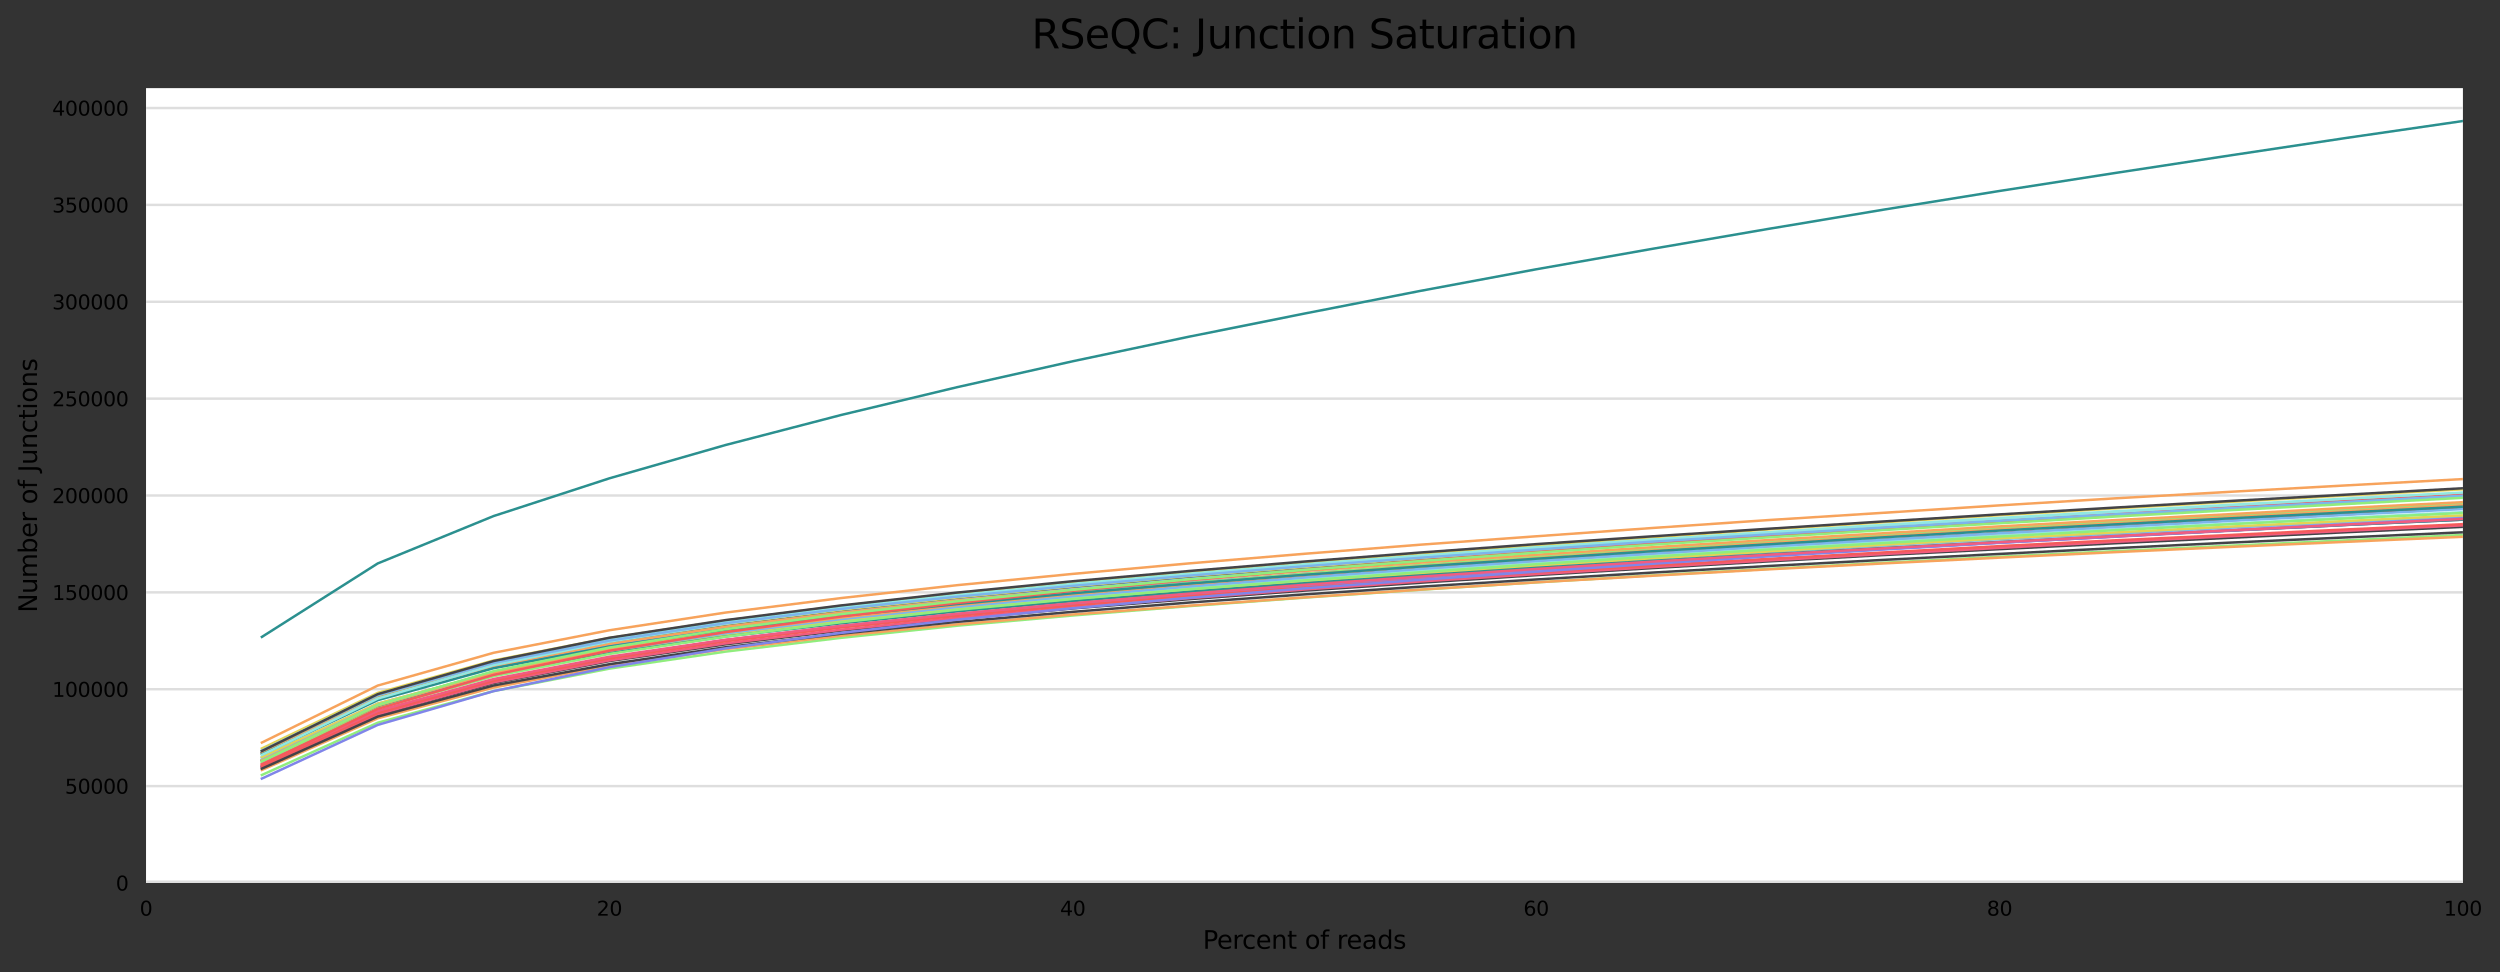 <?xml version="1.0" encoding="utf-8" standalone="no"?>
<!DOCTYPE svg PUBLIC "-//W3C//DTD SVG 1.1//EN"
  "http://www.w3.org/Graphics/SVG/1.1/DTD/svg11.dtd">
<svg height="388.845pt" version="1.1" viewBox="0 0 1000.098 388.845" width="1000.098pt" xmlns="http://www.w3.org/2000/svg" xmlns:xlink="http://www.w3.org/1999/xlink">
 <rect x="0" y="0" width="1000.098" height="388.845" fill="#333333" stroke="none"/>
 <defs>
  <style type="text/css">*{stroke-linecap:butt;stroke-linejoin:round;}</style>
 </defs>
 <g id="figure_1">
  <g id="axes_1">
   <g id="patch_1">
    <path d="M 58.418 353.224 
L 985.263 353.224 
L 985.263 35.256 
L 58.418 35.256 
z
" style="fill:#ffffff;"/>
   </g>
   <g id="matplotlib.axis_1">
    <g id="xtick_1">
     <g id="text_1">
      <!-- 0 -->
      <g transform="translate(55.873 366.303)scale(0.08 -0.08)">
       <defs>
        <path d="M 2034 4250 
Q 1547 4250 1301 3770 
Q 1056 3291 1056 2328 
Q 1056 1369 1301 889 
Q 1547 409 2034 409 
Q 2525 409 2770 889 
Q 3016 1369 3016 2328 
Q 3016 3291 2770 3770 
Q 2525 4250 2034 4250 
z
M 2034 4750 
Q 2819 4750 3233 4129 
Q 3647 3509 3647 2328 
Q 3647 1150 3233 529 
Q 2819 -91 2034 -91 
Q 1250 -91 836 529 
Q 422 1150 422 2328 
Q 422 3509 836 4129 
Q 1250 4750 2034 4750 
z
" id="DejaVuSans-30" transform="scale(0.016)"/>
       </defs>
       <use xlink:href="#DejaVuSans-30"/>
      </g>
     </g>
    </g>
    <g id="xtick_2">
     <g id="text_2">
      <!-- 20 -->
      <g transform="translate(238.697 366.303)scale(0.08 -0.08)">
       <defs>
        <path d="M 1228 531 
L 3431 531 
L 3431 0 
L 469 0 
L 469 531 
Q 828 903 1448 1529 
Q 2069 2156 2228 2338 
Q 2531 2678 2651 2914 
Q 2772 3150 2772 3378 
Q 2772 3750 2511 3984 
Q 2250 4219 1831 4219 
Q 1534 4219 1204 4116 
Q 875 4013 500 3803 
L 500 4441 
Q 881 4594 1212 4672 
Q 1544 4750 1819 4750 
Q 2544 4750 2975 4387 
Q 3406 4025 3406 3419 
Q 3406 3131 3298 2873 
Q 3191 2616 2906 2266 
Q 2828 2175 2409 1742 
Q 1991 1309 1228 531 
z
" id="DejaVuSans-32" transform="scale(0.016)"/>
       </defs>
       <use xlink:href="#DejaVuSans-32"/>
       <use x="63.623" xlink:href="#DejaVuSans-30"/>
      </g>
     </g>
    </g>
    <g id="xtick_3">
     <g id="text_3">
      <!-- 40 -->
      <g transform="translate(424.066 366.303)scale(0.08 -0.08)">
       <defs>
        <path d="M 2419 4116 
L 825 1625 
L 2419 1625 
L 2419 4116 
z
M 2253 4666 
L 3047 4666 
L 3047 1625 
L 3713 1625 
L 3713 1100 
L 3047 1100 
L 3047 0 
L 2419 0 
L 2419 1100 
L 313 1100 
L 313 1709 
L 2253 4666 
z
" id="DejaVuSans-34" transform="scale(0.016)"/>
       </defs>
       <use xlink:href="#DejaVuSans-34"/>
       <use x="63.623" xlink:href="#DejaVuSans-30"/>
      </g>
     </g>
    </g>
    <g id="xtick_4">
     <g id="text_4">
      <!-- 60 -->
      <g transform="translate(609.435 366.303)scale(0.08 -0.08)">
       <defs>
        <path d="M 2113 2584 
Q 1688 2584 1439 2293 
Q 1191 2003 1191 1497 
Q 1191 994 1439 701 
Q 1688 409 2113 409 
Q 2538 409 2786 701 
Q 3034 994 3034 1497 
Q 3034 2003 2786 2293 
Q 2538 2584 2113 2584 
z
M 3366 4563 
L 3366 3988 
Q 3128 4100 2886 4159 
Q 2644 4219 2406 4219 
Q 1781 4219 1451 3797 
Q 1122 3375 1075 2522 
Q 1259 2794 1537 2939 
Q 1816 3084 2150 3084 
Q 2853 3084 3261 2657 
Q 3669 2231 3669 1497 
Q 3669 778 3244 343 
Q 2819 -91 2113 -91 
Q 1303 -91 875 529 
Q 447 1150 447 2328 
Q 447 3434 972 4092 
Q 1497 4750 2381 4750 
Q 2619 4750 2861 4703 
Q 3103 4656 3366 4563 
z
" id="DejaVuSans-36" transform="scale(0.016)"/>
       </defs>
       <use xlink:href="#DejaVuSans-36"/>
       <use x="63.623" xlink:href="#DejaVuSans-30"/>
      </g>
     </g>
    </g>
    <g id="xtick_5">
     <g id="text_5">
      <!-- 80 -->
      <g transform="translate(794.804 366.303)scale(0.08 -0.08)">
       <defs>
        <path d="M 2034 2216 
Q 1584 2216 1326 1975 
Q 1069 1734 1069 1313 
Q 1069 891 1326 650 
Q 1584 409 2034 409 
Q 2484 409 2743 651 
Q 3003 894 3003 1313 
Q 3003 1734 2745 1975 
Q 2488 2216 2034 2216 
z
M 1403 2484 
Q 997 2584 770 2862 
Q 544 3141 544 3541 
Q 544 4100 942 4425 
Q 1341 4750 2034 4750 
Q 2731 4750 3128 4425 
Q 3525 4100 3525 3541 
Q 3525 3141 3298 2862 
Q 3072 2584 2669 2484 
Q 3125 2378 3379 2068 
Q 3634 1759 3634 1313 
Q 3634 634 3220 271 
Q 2806 -91 2034 -91 
Q 1263 -91 848 271 
Q 434 634 434 1313 
Q 434 1759 690 2068 
Q 947 2378 1403 2484 
z
M 1172 3481 
Q 1172 3119 1398 2916 
Q 1625 2713 2034 2713 
Q 2441 2713 2670 2916 
Q 2900 3119 2900 3481 
Q 2900 3844 2670 4047 
Q 2441 4250 2034 4250 
Q 1625 4250 1398 4047 
Q 1172 3844 1172 3481 
z
" id="DejaVuSans-38" transform="scale(0.016)"/>
       </defs>
       <use xlink:href="#DejaVuSans-38"/>
       <use x="63.623" xlink:href="#DejaVuSans-30"/>
      </g>
     </g>
    </g>
    <g id="xtick_6">
     <g id="text_6">
      <!-- 100 -->
      <g transform="translate(977.628 366.303)scale(0.08 -0.08)">
       <defs>
        <path d="M 794 531 
L 1825 531 
L 1825 4091 
L 703 3866 
L 703 4441 
L 1819 4666 
L 2450 4666 
L 2450 531 
L 3481 531 
L 3481 0 
L 794 0 
L 794 531 
z
" id="DejaVuSans-31" transform="scale(0.016)"/>
       </defs>
       <use xlink:href="#DejaVuSans-31"/>
       <use x="63.623" xlink:href="#DejaVuSans-30"/>
       <use x="127.246" xlink:href="#DejaVuSans-30"/>
      </g>
     </g>
    </g>
    <g id="text_7">
     <!-- Percent of reads -->
     <g transform="translate(481.173 379.565)scale(0.1 -0.1)">
      <defs>
       <path d="M 1259 4147 
L 1259 2394 
L 2053 2394 
Q 2494 2394 2734 2622 
Q 2975 2850 2975 3272 
Q 2975 3691 2734 3919 
Q 2494 4147 2053 4147 
L 1259 4147 
z
M 628 4666 
L 2053 4666 
Q 2838 4666 3239 4311 
Q 3641 3956 3641 3272 
Q 3641 2581 3239 2228 
Q 2838 1875 2053 1875 
L 1259 1875 
L 1259 0 
L 628 0 
L 628 4666 
z
" id="DejaVuSans-50" transform="scale(0.016)"/>
       <path d="M 3597 1894 
L 3597 1613 
L 953 1613 
Q 991 1019 1311 708 
Q 1631 397 2203 397 
Q 2534 397 2845 478 
Q 3156 559 3463 722 
L 3463 178 
Q 3153 47 2828 -22 
Q 2503 -91 2169 -91 
Q 1331 -91 842 396 
Q 353 884 353 1716 
Q 353 2575 817 3079 
Q 1281 3584 2069 3584 
Q 2775 3584 3186 3129 
Q 3597 2675 3597 1894 
z
M 3022 2063 
Q 3016 2534 2758 2815 
Q 2500 3097 2075 3097 
Q 1594 3097 1305 2825 
Q 1016 2553 972 2059 
L 3022 2063 
z
" id="DejaVuSans-65" transform="scale(0.016)"/>
       <path d="M 2631 2963 
Q 2534 3019 2420 3045 
Q 2306 3072 2169 3072 
Q 1681 3072 1420 2755 
Q 1159 2438 1159 1844 
L 1159 0 
L 581 0 
L 581 3500 
L 1159 3500 
L 1159 2956 
Q 1341 3275 1631 3429 
Q 1922 3584 2338 3584 
Q 2397 3584 2469 3576 
Q 2541 3569 2628 3553 
L 2631 2963 
z
" id="DejaVuSans-72" transform="scale(0.016)"/>
       <path d="M 3122 3366 
L 3122 2828 
Q 2878 2963 2633 3030 
Q 2388 3097 2138 3097 
Q 1578 3097 1268 2742 
Q 959 2388 959 1747 
Q 959 1106 1268 751 
Q 1578 397 2138 397 
Q 2388 397 2633 464 
Q 2878 531 3122 666 
L 3122 134 
Q 2881 22 2623 -34 
Q 2366 -91 2075 -91 
Q 1284 -91 818 406 
Q 353 903 353 1747 
Q 353 2603 823 3093 
Q 1294 3584 2113 3584 
Q 2378 3584 2631 3529 
Q 2884 3475 3122 3366 
z
" id="DejaVuSans-63" transform="scale(0.016)"/>
       <path d="M 3513 2113 
L 3513 0 
L 2938 0 
L 2938 2094 
Q 2938 2591 2744 2837 
Q 2550 3084 2163 3084 
Q 1697 3084 1428 2787 
Q 1159 2491 1159 1978 
L 1159 0 
L 581 0 
L 581 3500 
L 1159 3500 
L 1159 2956 
Q 1366 3272 1645 3428 
Q 1925 3584 2291 3584 
Q 2894 3584 3203 3211 
Q 3513 2838 3513 2113 
z
" id="DejaVuSans-6e" transform="scale(0.016)"/>
       <path d="M 1172 4494 
L 1172 3500 
L 2356 3500 
L 2356 3053 
L 1172 3053 
L 1172 1153 
Q 1172 725 1289 603 
Q 1406 481 1766 481 
L 2356 481 
L 2356 0 
L 1766 0 
Q 1100 0 847 248 
Q 594 497 594 1153 
L 594 3053 
L 172 3053 
L 172 3500 
L 594 3500 
L 594 4494 
L 1172 4494 
z
" id="DejaVuSans-74" transform="scale(0.016)"/>
       <path id="DejaVuSans-20" transform="scale(0.016)"/>
       <path d="M 1959 3097 
Q 1497 3097 1228 2736 
Q 959 2375 959 1747 
Q 959 1119 1226 758 
Q 1494 397 1959 397 
Q 2419 397 2687 759 
Q 2956 1122 2956 1747 
Q 2956 2369 2687 2733 
Q 2419 3097 1959 3097 
z
M 1959 3584 
Q 2709 3584 3137 3096 
Q 3566 2609 3566 1747 
Q 3566 888 3137 398 
Q 2709 -91 1959 -91 
Q 1206 -91 779 398 
Q 353 888 353 1747 
Q 353 2609 779 3096 
Q 1206 3584 1959 3584 
z
" id="DejaVuSans-6f" transform="scale(0.016)"/>
       <path d="M 2375 4863 
L 2375 4384 
L 1825 4384 
Q 1516 4384 1395 4259 
Q 1275 4134 1275 3809 
L 1275 3500 
L 2222 3500 
L 2222 3053 
L 1275 3053 
L 1275 0 
L 697 0 
L 697 3053 
L 147 3053 
L 147 3500 
L 697 3500 
L 697 3744 
Q 697 4328 969 4595 
Q 1241 4863 1831 4863 
L 2375 4863 
z
" id="DejaVuSans-66" transform="scale(0.016)"/>
       <path d="M 2194 1759 
Q 1497 1759 1228 1600 
Q 959 1441 959 1056 
Q 959 750 1161 570 
Q 1363 391 1709 391 
Q 2188 391 2477 730 
Q 2766 1069 2766 1631 
L 2766 1759 
L 2194 1759 
z
M 3341 1997 
L 3341 0 
L 2766 0 
L 2766 531 
Q 2569 213 2275 61 
Q 1981 -91 1556 -91 
Q 1019 -91 701 211 
Q 384 513 384 1019 
Q 384 1609 779 1909 
Q 1175 2209 1959 2209 
L 2766 2209 
L 2766 2266 
Q 2766 2663 2505 2880 
Q 2244 3097 1772 3097 
Q 1472 3097 1187 3025 
Q 903 2953 641 2809 
L 641 3341 
Q 956 3463 1253 3523 
Q 1550 3584 1831 3584 
Q 2591 3584 2966 3190 
Q 3341 2797 3341 1997 
z
" id="DejaVuSans-61" transform="scale(0.016)"/>
       <path d="M 2906 2969 
L 2906 4863 
L 3481 4863 
L 3481 0 
L 2906 0 
L 2906 525 
Q 2725 213 2448 61 
Q 2172 -91 1784 -91 
Q 1150 -91 751 415 
Q 353 922 353 1747 
Q 353 2572 751 3078 
Q 1150 3584 1784 3584 
Q 2172 3584 2448 3432 
Q 2725 3281 2906 2969 
z
M 947 1747 
Q 947 1113 1208 752 
Q 1469 391 1925 391 
Q 2381 391 2643 752 
Q 2906 1113 2906 1747 
Q 2906 2381 2643 2742 
Q 2381 3103 1925 3103 
Q 1469 3103 1208 2742 
Q 947 2381 947 1747 
z
" id="DejaVuSans-64" transform="scale(0.016)"/>
       <path d="M 2834 3397 
L 2834 2853 
Q 2591 2978 2328 3040 
Q 2066 3103 1784 3103 
Q 1356 3103 1142 2972 
Q 928 2841 928 2578 
Q 928 2378 1081 2264 
Q 1234 2150 1697 2047 
L 1894 2003 
Q 2506 1872 2764 1633 
Q 3022 1394 3022 966 
Q 3022 478 2636 193 
Q 2250 -91 1575 -91 
Q 1294 -91 989 -36 
Q 684 19 347 128 
L 347 722 
Q 666 556 975 473 
Q 1284 391 1588 391 
Q 1994 391 2212 530 
Q 2431 669 2431 922 
Q 2431 1156 2273 1281 
Q 2116 1406 1581 1522 
L 1381 1569 
Q 847 1681 609 1914 
Q 372 2147 372 2553 
Q 372 3047 722 3315 
Q 1072 3584 1716 3584 
Q 2034 3584 2315 3537 
Q 2597 3491 2834 3397 
z
" id="DejaVuSans-73" transform="scale(0.016)"/>
      </defs>
      <use xlink:href="#DejaVuSans-50"/>
      <use x="56.678" xlink:href="#DejaVuSans-65"/>
      <use x="118.201" xlink:href="#DejaVuSans-72"/>
      <use x="157.064" xlink:href="#DejaVuSans-63"/>
      <use x="212.045" xlink:href="#DejaVuSans-65"/>
      <use x="273.568" xlink:href="#DejaVuSans-6e"/>
      <use x="336.947" xlink:href="#DejaVuSans-74"/>
      <use x="376.156" xlink:href="#DejaVuSans-20"/>
      <use x="407.943" xlink:href="#DejaVuSans-6f"/>
      <use x="469.125" xlink:href="#DejaVuSans-66"/>
      <use x="504.33" xlink:href="#DejaVuSans-20"/>
      <use x="536.117" xlink:href="#DejaVuSans-72"/>
      <use x="574.98" xlink:href="#DejaVuSans-65"/>
      <use x="636.504" xlink:href="#DejaVuSans-61"/>
      <use x="697.783" xlink:href="#DejaVuSans-64"/>
      <use x="761.26" xlink:href="#DejaVuSans-73"/>
     </g>
    </g>
   </g>
   <g id="matplotlib.axis_2">
    <g id="ytick_1">
     <g id="line2d_1">
      <path clip-path="url(#p107c7e8558)" d="M 58.418 353.224 
L 985.263 353.224 
" style="fill:none;stroke:#dedede;stroke-linecap:square;"/>
     </g>
     <g id="text_8">
      <!-- 0 -->
      <g transform="translate(46.328 356.263)scale(0.08 -0.08)">
       <use xlink:href="#DejaVuSans-30"/>
      </g>
     </g>
    </g>
    <g id="ytick_2">
     <g id="line2d_2">
      <path clip-path="url(#p107c7e8558)" d="M 58.418 314.473 
L 985.263 314.473 
" style="fill:none;stroke:#dedede;stroke-linecap:square;"/>
     </g>
     <g id="text_9">
      <!-- 50000 -->
      <g transform="translate(25.968 317.513)scale(0.08 -0.08)">
       <defs>
        <path d="M 691 4666 
L 3169 4666 
L 3169 4134 
L 1269 4134 
L 1269 2991 
Q 1406 3038 1543 3061 
Q 1681 3084 1819 3084 
Q 2600 3084 3056 2656 
Q 3513 2228 3513 1497 
Q 3513 744 3044 326 
Q 2575 -91 1722 -91 
Q 1428 -91 1123 -41 
Q 819 9 494 109 
L 494 744 
Q 775 591 1075 516 
Q 1375 441 1709 441 
Q 2250 441 2565 725 
Q 2881 1009 2881 1497 
Q 2881 1984 2565 2268 
Q 2250 2553 1709 2553 
Q 1456 2553 1204 2497 
Q 953 2441 691 2322 
L 691 4666 
z
" id="DejaVuSans-35" transform="scale(0.016)"/>
       </defs>
       <use xlink:href="#DejaVuSans-35"/>
       <use x="63.623" xlink:href="#DejaVuSans-30"/>
       <use x="127.246" xlink:href="#DejaVuSans-30"/>
       <use x="190.869" xlink:href="#DejaVuSans-30"/>
       <use x="254.492" xlink:href="#DejaVuSans-30"/>
      </g>
     </g>
    </g>
    <g id="ytick_3">
     <g id="line2d_3">
      <path clip-path="url(#p107c7e8558)" d="M 58.418 275.723 
L 985.263 275.723 
" style="fill:none;stroke:#dedede;stroke-linecap:square;"/>
     </g>
     <g id="text_10">
      <!-- 100000 -->
      <g transform="translate(20.878 278.762)scale(0.08 -0.08)">
       <use xlink:href="#DejaVuSans-31"/>
       <use x="63.623" xlink:href="#DejaVuSans-30"/>
       <use x="127.246" xlink:href="#DejaVuSans-30"/>
       <use x="190.869" xlink:href="#DejaVuSans-30"/>
       <use x="254.492" xlink:href="#DejaVuSans-30"/>
       <use x="318.115" xlink:href="#DejaVuSans-30"/>
      </g>
     </g>
    </g>
    <g id="ytick_4">
     <g id="line2d_4">
      <path clip-path="url(#p107c7e8558)" d="M 58.418 236.972 
L 985.263 236.972 
" style="fill:none;stroke:#dedede;stroke-linecap:square;"/>
     </g>
     <g id="text_11">
      <!-- 150000 -->
      <g transform="translate(20.878 240.012)scale(0.08 -0.08)">
       <use xlink:href="#DejaVuSans-31"/>
       <use x="63.623" xlink:href="#DejaVuSans-35"/>
       <use x="127.246" xlink:href="#DejaVuSans-30"/>
       <use x="190.869" xlink:href="#DejaVuSans-30"/>
       <use x="254.492" xlink:href="#DejaVuSans-30"/>
       <use x="318.115" xlink:href="#DejaVuSans-30"/>
      </g>
     </g>
    </g>
    <g id="ytick_5">
     <g id="line2d_5">
      <path clip-path="url(#p107c7e8558)" d="M 58.418 198.222 
L 985.263 198.222 
" style="fill:none;stroke:#dedede;stroke-linecap:square;"/>
     </g>
     <g id="text_12">
      <!-- 200000 -->
      <g transform="translate(20.878 201.261)scale(0.08 -0.08)">
       <use xlink:href="#DejaVuSans-32"/>
       <use x="63.623" xlink:href="#DejaVuSans-30"/>
       <use x="127.246" xlink:href="#DejaVuSans-30"/>
       <use x="190.869" xlink:href="#DejaVuSans-30"/>
       <use x="254.492" xlink:href="#DejaVuSans-30"/>
       <use x="318.115" xlink:href="#DejaVuSans-30"/>
      </g>
     </g>
    </g>
    <g id="ytick_6">
     <g id="line2d_6">
      <path clip-path="url(#p107c7e8558)" d="M 58.418 159.471 
L 985.263 159.471 
" style="fill:none;stroke:#dedede;stroke-linecap:square;"/>
     </g>
     <g id="text_13">
      <!-- 250000 -->
      <g transform="translate(20.878 162.511)scale(0.08 -0.08)">
       <use xlink:href="#DejaVuSans-32"/>
       <use x="63.623" xlink:href="#DejaVuSans-35"/>
       <use x="127.246" xlink:href="#DejaVuSans-30"/>
       <use x="190.869" xlink:href="#DejaVuSans-30"/>
       <use x="254.492" xlink:href="#DejaVuSans-30"/>
       <use x="318.115" xlink:href="#DejaVuSans-30"/>
      </g>
     </g>
    </g>
    <g id="ytick_7">
     <g id="line2d_7">
      <path clip-path="url(#p107c7e8558)" d="M 58.418 120.721 
L 985.263 120.721 
" style="fill:none;stroke:#dedede;stroke-linecap:square;"/>
     </g>
     <g id="text_14">
      <!-- 300000 -->
      <g transform="translate(20.878 123.76)scale(0.08 -0.08)">
       <defs>
        <path d="M 2597 2516 
Q 3050 2419 3304 2112 
Q 3559 1806 3559 1356 
Q 3559 666 3084 287 
Q 2609 -91 1734 -91 
Q 1441 -91 1130 -33 
Q 819 25 488 141 
L 488 750 
Q 750 597 1062 519 
Q 1375 441 1716 441 
Q 2309 441 2620 675 
Q 2931 909 2931 1356 
Q 2931 1769 2642 2001 
Q 2353 2234 1838 2234 
L 1294 2234 
L 1294 2753 
L 1863 2753 
Q 2328 2753 2575 2939 
Q 2822 3125 2822 3475 
Q 2822 3834 2567 4026 
Q 2313 4219 1838 4219 
Q 1578 4219 1281 4162 
Q 984 4106 628 3988 
L 628 4550 
Q 988 4650 1302 4700 
Q 1616 4750 1894 4750 
Q 2613 4750 3031 4423 
Q 3450 4097 3450 3541 
Q 3450 3153 3228 2886 
Q 3006 2619 2597 2516 
z
" id="DejaVuSans-33" transform="scale(0.016)"/>
       </defs>
       <use xlink:href="#DejaVuSans-33"/>
       <use x="63.623" xlink:href="#DejaVuSans-30"/>
       <use x="127.246" xlink:href="#DejaVuSans-30"/>
       <use x="190.869" xlink:href="#DejaVuSans-30"/>
       <use x="254.492" xlink:href="#DejaVuSans-30"/>
       <use x="318.115" xlink:href="#DejaVuSans-30"/>
      </g>
     </g>
    </g>
    <g id="ytick_8">
     <g id="line2d_8">
      <path clip-path="url(#p107c7e8558)" d="M 58.418 81.97 
L 985.263 81.97 
" style="fill:none;stroke:#dedede;stroke-linecap:square;"/>
     </g>
     <g id="text_15">
      <!-- 350000 -->
      <g transform="translate(20.878 85.009)scale(0.08 -0.08)">
       <use xlink:href="#DejaVuSans-33"/>
       <use x="63.623" xlink:href="#DejaVuSans-35"/>
       <use x="127.246" xlink:href="#DejaVuSans-30"/>
       <use x="190.869" xlink:href="#DejaVuSans-30"/>
       <use x="254.492" xlink:href="#DejaVuSans-30"/>
       <use x="318.115" xlink:href="#DejaVuSans-30"/>
      </g>
     </g>
    </g>
    <g id="ytick_9">
     <g id="line2d_9">
      <path clip-path="url(#p107c7e8558)" d="M 58.418 43.22 
L 985.263 43.22 
" style="fill:none;stroke:#dedede;stroke-linecap:square;"/>
     </g>
     <g id="text_16">
      <!-- 400000 -->
      <g transform="translate(20.878 46.259)scale(0.08 -0.08)">
       <use xlink:href="#DejaVuSans-34"/>
       <use x="63.623" xlink:href="#DejaVuSans-30"/>
       <use x="127.246" xlink:href="#DejaVuSans-30"/>
       <use x="190.869" xlink:href="#DejaVuSans-30"/>
       <use x="254.492" xlink:href="#DejaVuSans-30"/>
       <use x="318.115" xlink:href="#DejaVuSans-30"/>
      </g>
     </g>
    </g>
    <g id="text_17">
     <!-- Number of Junctions -->
     <g transform="translate(14.798 245.067)rotate(-90)scale(0.1 -0.1)">
      <defs>
       <path d="M 628 4666 
L 1478 4666 
L 3547 763 
L 3547 4666 
L 4159 4666 
L 4159 0 
L 3309 0 
L 1241 3903 
L 1241 0 
L 628 0 
L 628 4666 
z
" id="DejaVuSans-4e" transform="scale(0.016)"/>
       <path d="M 544 1381 
L 544 3500 
L 1119 3500 
L 1119 1403 
Q 1119 906 1312 657 
Q 1506 409 1894 409 
Q 2359 409 2629 706 
Q 2900 1003 2900 1516 
L 2900 3500 
L 3475 3500 
L 3475 0 
L 2900 0 
L 2900 538 
Q 2691 219 2414 64 
Q 2138 -91 1772 -91 
Q 1169 -91 856 284 
Q 544 659 544 1381 
z
M 1991 3584 
L 1991 3584 
z
" id="DejaVuSans-75" transform="scale(0.016)"/>
       <path d="M 3328 2828 
Q 3544 3216 3844 3400 
Q 4144 3584 4550 3584 
Q 5097 3584 5394 3201 
Q 5691 2819 5691 2113 
L 5691 0 
L 5113 0 
L 5113 2094 
Q 5113 2597 4934 2840 
Q 4756 3084 4391 3084 
Q 3944 3084 3684 2787 
Q 3425 2491 3425 1978 
L 3425 0 
L 2847 0 
L 2847 2094 
Q 2847 2600 2669 2842 
Q 2491 3084 2119 3084 
Q 1678 3084 1418 2786 
Q 1159 2488 1159 1978 
L 1159 0 
L 581 0 
L 581 3500 
L 1159 3500 
L 1159 2956 
Q 1356 3278 1631 3431 
Q 1906 3584 2284 3584 
Q 2666 3584 2933 3390 
Q 3200 3197 3328 2828 
z
" id="DejaVuSans-6d" transform="scale(0.016)"/>
       <path d="M 3116 1747 
Q 3116 2381 2855 2742 
Q 2594 3103 2138 3103 
Q 1681 3103 1420 2742 
Q 1159 2381 1159 1747 
Q 1159 1113 1420 752 
Q 1681 391 2138 391 
Q 2594 391 2855 752 
Q 3116 1113 3116 1747 
z
M 1159 2969 
Q 1341 3281 1617 3432 
Q 1894 3584 2278 3584 
Q 2916 3584 3314 3078 
Q 3713 2572 3713 1747 
Q 3713 922 3314 415 
Q 2916 -91 2278 -91 
Q 1894 -91 1617 61 
Q 1341 213 1159 525 
L 1159 0 
L 581 0 
L 581 4863 
L 1159 4863 
L 1159 2969 
z
" id="DejaVuSans-62" transform="scale(0.016)"/>
       <path d="M 628 4666 
L 1259 4666 
L 1259 325 
Q 1259 -519 939 -900 
Q 619 -1281 -91 -1281 
L -331 -1281 
L -331 -750 
L -134 -750 
Q 284 -750 456 -515 
Q 628 -281 628 325 
L 628 4666 
z
" id="DejaVuSans-4a" transform="scale(0.016)"/>
       <path d="M 603 3500 
L 1178 3500 
L 1178 0 
L 603 0 
L 603 3500 
z
M 603 4863 
L 1178 4863 
L 1178 4134 
L 603 4134 
L 603 4863 
z
" id="DejaVuSans-69" transform="scale(0.016)"/>
      </defs>
      <use xlink:href="#DejaVuSans-4e"/>
      <use x="74.805" xlink:href="#DejaVuSans-75"/>
      <use x="138.184" xlink:href="#DejaVuSans-6d"/>
      <use x="235.596" xlink:href="#DejaVuSans-62"/>
      <use x="299.072" xlink:href="#DejaVuSans-65"/>
      <use x="360.596" xlink:href="#DejaVuSans-72"/>
      <use x="401.709" xlink:href="#DejaVuSans-20"/>
      <use x="433.496" xlink:href="#DejaVuSans-6f"/>
      <use x="494.678" xlink:href="#DejaVuSans-66"/>
      <use x="529.883" xlink:href="#DejaVuSans-20"/>
      <use x="561.67" xlink:href="#DejaVuSans-4a"/>
      <use x="591.162" xlink:href="#DejaVuSans-75"/>
      <use x="654.541" xlink:href="#DejaVuSans-6e"/>
      <use x="717.92" xlink:href="#DejaVuSans-63"/>
      <use x="772.9" xlink:href="#DejaVuSans-74"/>
      <use x="812.109" xlink:href="#DejaVuSans-69"/>
      <use x="839.893" xlink:href="#DejaVuSans-6f"/>
      <use x="901.074" xlink:href="#DejaVuSans-6e"/>
      <use x="964.453" xlink:href="#DejaVuSans-73"/>
     </g>
    </g>
   </g>
   <g id="line2d_10">
    <path clip-path="url(#p107c7e8558)" d="M 104.76 303.073 
L 151.103 281.49 
L 197.445 269.119 
L 243.787 260.426 
L 290.129 253.838 
L 336.472 248.463 
L 382.814 243.813 
L 429.156 239.648 
L 475.498 235.963 
L 521.841 232.485 
L 568.183 229.283 
L 614.525 226.267 
L 660.867 223.436 
L 707.21 220.708 
L 753.552 218.153 
L 799.894 215.689 
L 846.236 213.461 
L 892.579 211.091 
L 938.921 208.877 
L 985.263 206.765 
" style="fill:none;stroke:#7cb5ec;stroke-linecap:square;"/>
   </g>
   <g id="line2d_11">
    <path clip-path="url(#p107c7e8558)" d="M 104.76 306.651 
L 151.103 285.81 
L 197.445 273.229 
L 243.787 264.45 
L 290.129 257.77 
L 336.472 252.271 
L 382.814 247.646 
L 429.156 243.404 
L 475.498 239.71 
L 521.841 236.265 
L 568.183 233.118 
L 614.525 230.087 
L 660.867 227.271 
L 707.21 224.595 
L 753.552 222.036 
L 799.894 219.682 
L 846.236 217.322 
L 892.579 215.112 
L 938.921 212.892 
L 985.263 210.768 
" style="fill:none;stroke:#434348;stroke-linecap:square;"/>
   </g>
   <g id="line2d_12">
    <path clip-path="url(#p107c7e8558)" d="M 104.76 310.018 
L 151.103 289.113 
L 197.445 276.462 
L 243.787 267.479 
L 290.129 260.69 
L 336.472 255.159 
L 382.814 250.316 
L 429.156 246.218 
L 475.498 242.496 
L 521.841 239.08 
L 568.183 235.921 
L 614.525 232.974 
L 660.867 230.192 
L 707.21 227.585 
L 753.552 225.12 
L 799.894 222.693 
L 846.236 220.465 
L 892.579 218.279 
L 938.921 216.142 
L 985.263 213.985 
" style="fill:none;stroke:#90ed7d;stroke-linecap:square;"/>
   </g>
   <g id="line2d_13">
    <path clip-path="url(#p107c7e8558)" d="M 104.76 308.023 
L 151.103 287.353 
L 197.445 275.043 
L 243.787 266.314 
L 290.129 259.683 
L 336.472 254.333 
L 382.814 249.779 
L 429.156 245.811 
L 475.498 242.32 
L 521.841 238.984 
L 568.183 235.866 
L 614.525 232.959 
L 660.867 230.334 
L 707.21 227.77 
L 753.552 225.39 
L 799.894 223.082 
L 846.236 220.876 
L 892.579 218.773 
L 938.921 216.735 
L 985.263 214.726 
" style="fill:none;stroke:#f7a35c;stroke-linecap:square;"/>
   </g>
   <g id="line2d_14">
    <path clip-path="url(#p107c7e8558)" d="M 104.76 301.113 
L 151.103 279.608 
L 197.445 266.976 
L 243.787 258.142 
L 290.129 251.331 
L 336.472 245.832 
L 382.814 241.086 
L 429.156 236.858 
L 475.498 233.031 
L 521.841 229.462 
L 568.183 226.145 
L 614.525 222.985 
L 660.867 219.951 
L 707.21 217.091 
L 753.552 214.431 
L 799.894 211.781 
L 846.236 209.3 
L 892.579 206.906 
L 938.921 204.578 
L 985.263 202.234 
" style="fill:none;stroke:#8085e9;stroke-linecap:square;"/>
   </g>
   <g id="line2d_15">
    <path clip-path="url(#p107c7e8558)" d="M 104.76 306.587 
L 151.103 284.887 
L 197.445 271.959 
L 243.787 263.026 
L 290.129 256.124 
L 336.472 250.462 
L 382.814 245.793 
L 429.156 241.687 
L 475.498 237.888 
L 521.841 234.321 
L 568.183 231.03 
L 614.525 227.857 
L 660.867 224.984 
L 707.21 222.178 
L 753.552 219.563 
L 799.894 217.042 
L 846.236 214.699 
L 892.579 212.304 
L 938.921 210.002 
L 985.263 207.85 
" style="fill:none;stroke:#f15c80;stroke-linecap:square;"/>
   </g>
   <g id="line2d_16">
    <path clip-path="url(#p107c7e8558)" d="M 104.76 299.407 
L 151.103 277.175 
L 197.445 264.198 
L 243.787 255.193 
L 290.129 248.238 
L 336.472 242.364 
L 382.814 237.278 
L 429.156 232.834 
L 475.498 228.829 
L 521.841 225.025 
L 568.183 221.432 
L 614.525 218.134 
L 660.867 214.935 
L 707.21 211.813 
L 753.552 208.926 
L 799.894 206.116 
L 846.236 203.376 
L 892.579 200.757 
L 938.921 198.198 
L 985.263 195.738 
" style="fill:none;stroke:#e4d354;stroke-linecap:square;"/>
   </g>
   <g id="line2d_17">
    <path clip-path="url(#p107c7e8558)" d="M 104.76 254.791 
L 151.103 225.398 
L 197.445 206.444 
L 243.787 191.344 
L 290.129 178.054 
L 336.472 166.011 
L 382.814 154.905 
L 429.156 144.512 
L 475.498 134.717 
L 521.841 125.436 
L 568.183 116.371 
L 614.525 107.728 
L 660.867 99.566 
L 707.21 91.598 
L 753.552 83.859 
L 799.894 76.393 
L 846.236 69.189 
L 892.579 62.103 
L 938.921 55.135 
L 985.263 48.408 
" style="fill:none;stroke:#2b908f;stroke-linecap:square;"/>
   </g>
   <g id="line2d_18">
    <path clip-path="url(#p107c7e8558)" d="M 104.76 304.354 
L 151.103 282.492 
L 197.445 269.366 
L 243.787 260.274 
L 290.129 253.359 
L 336.472 247.73 
L 382.814 242.848 
L 429.156 238.432 
L 475.498 234.526 
L 521.841 230.874 
L 568.183 227.505 
L 614.525 224.397 
L 660.867 221.434 
L 707.21 218.645 
L 753.552 215.889 
L 799.894 213.228 
L 846.236 210.575 
L 892.579 208.128 
L 938.921 205.743 
L 985.263 203.319 
" style="fill:none;stroke:#f45b5b;stroke-linecap:square;"/>
   </g>
   <g id="line2d_19">
    <path clip-path="url(#p107c7e8558)" d="M 104.76 303.717 
L 151.103 282.027 
L 197.445 269.32 
L 243.787 260.567 
L 290.129 253.867 
L 336.472 248.186 
L 382.814 243.349 
L 429.156 239.122 
L 475.498 235.228 
L 521.841 231.646 
L 568.183 228.38 
L 614.525 225.335 
L 660.867 222.33 
L 707.21 219.499 
L 753.552 216.752 
L 799.894 214.208 
L 846.236 211.722 
L 892.579 209.417 
L 938.921 207.088 
L 985.263 204.863 
" style="fill:none;stroke:#91e8e1;stroke-linecap:square;"/>
   </g>
   <g id="line2d_20">
    <path clip-path="url(#p107c7e8558)" d="M 104.76 301.075 
L 151.103 278.954 
L 197.445 265.997 
L 243.787 257.074 
L 290.129 250.11 
L 336.472 244.438 
L 382.814 239.462 
L 429.156 235.053 
L 475.498 230.985 
L 521.841 227.288 
L 568.183 223.829 
L 614.525 220.568 
L 660.867 217.438 
L 707.21 214.49 
L 753.552 211.632 
L 799.894 208.952 
L 846.236 206.246 
L 892.579 203.668 
L 938.921 201.186 
L 985.263 198.766 
" style="fill:none;stroke:#7cb5ec;stroke-linecap:square;"/>
   </g>
   <g id="line2d_21">
    <path clip-path="url(#p107c7e8558)" d="M 104.76 301.133 
L 151.103 278.735 
L 197.445 265.846 
L 243.787 256.684 
L 290.129 249.785 
L 336.472 244.028 
L 382.814 239.065 
L 429.156 234.655 
L 475.498 230.597 
L 521.841 226.887 
L 568.183 223.444 
L 614.525 220.159 
L 660.867 217.039 
L 707.21 214.045 
L 753.552 211.171 
L 799.894 208.488 
L 846.236 205.88 
L 892.579 203.321 
L 938.921 200.89 
L 985.263 198.587 
" style="fill:none;stroke:#434348;stroke-linecap:square;"/>
   </g>
   <g id="line2d_22">
    <path clip-path="url(#p107c7e8558)" d="M 104.76 304.032 
L 151.103 281.874 
L 197.445 268.809 
L 243.787 259.659 
L 290.129 252.551 
L 336.472 246.766 
L 382.814 241.672 
L 429.156 237.264 
L 475.498 233.26 
L 521.841 229.527 
L 568.183 226 
L 614.525 222.688 
L 660.867 219.684 
L 707.21 216.798 
L 753.552 214.014 
L 799.894 211.309 
L 846.236 208.676 
L 892.579 206.145 
L 938.921 203.64 
L 985.263 201.278 
" style="fill:none;stroke:#90ed7d;stroke-linecap:square;"/>
   </g>
   <g id="line2d_23">
    <path clip-path="url(#p107c7e8558)" d="M 104.76 301.31 
L 151.103 279.21 
L 197.445 266.484 
L 243.787 257.568 
L 290.129 250.765 
L 336.472 245.104 
L 382.814 240.244 
L 429.156 235.931 
L 475.498 232.084 
L 521.841 228.442 
L 568.183 225.091 
L 614.525 221.931 
L 660.867 218.919 
L 707.21 216.035 
L 753.552 213.289 
L 799.894 210.568 
L 846.236 208.04 
L 892.579 205.651 
L 938.921 203.181 
L 985.263 200.882 
" style="fill:none;stroke:#f7a35c;stroke-linecap:square;"/>
   </g>
   <g id="line2d_24">
    <path clip-path="url(#p107c7e8558)" d="M 104.76 306.746 
L 151.103 285.2 
L 197.445 272.189 
L 243.787 263.086 
L 290.129 256.124 
L 336.472 250.562 
L 382.814 245.745 
L 429.156 241.587 
L 475.498 237.671 
L 521.841 234.147 
L 568.183 230.913 
L 614.525 227.816 
L 660.867 224.928 
L 707.21 222.239 
L 753.552 219.654 
L 799.894 217.051 
L 846.236 214.581 
L 892.579 212.181 
L 938.921 209.94 
L 985.263 207.738 
" style="fill:none;stroke:#8085e9;stroke-linecap:square;"/>
   </g>
   <g id="line2d_25">
    <path clip-path="url(#p107c7e8558)" d="M 104.76 307.123 
L 151.103 285.805 
L 197.445 272.954 
L 243.787 264.183 
L 290.129 257.384 
L 336.472 251.914 
L 382.814 247.157 
L 429.156 243.006 
L 475.498 239.313 
L 521.841 235.83 
L 568.183 232.614 
L 614.525 229.683 
L 660.867 226.865 
L 707.21 224.2 
L 753.552 221.64 
L 799.894 219.179 
L 846.236 216.736 
L 892.579 214.498 
L 938.921 212.322 
L 985.263 210.168 
" style="fill:none;stroke:#f15c80;stroke-linecap:square;"/>
   </g>
   <g id="line2d_26">
    <path clip-path="url(#p107c7e8558)" d="M 104.76 302.875 
L 151.103 281.487 
L 197.445 269.024 
L 243.787 260.385 
L 290.129 253.741 
L 336.472 248.303 
L 382.814 243.72 
L 429.156 239.629 
L 475.498 235.852 
L 521.841 232.454 
L 568.183 229.332 
L 614.525 226.283 
L 660.867 223.39 
L 707.21 220.605 
L 753.552 217.891 
L 799.894 215.406 
L 846.236 212.98 
L 892.579 210.635 
L 938.921 208.39 
L 985.263 206.164 
" style="fill:none;stroke:#e4d354;stroke-linecap:square;"/>
   </g>
   <g id="line2d_27">
    <path clip-path="url(#p107c7e8558)" d="M 104.76 304.408 
L 151.103 282.843 
L 197.445 270.033 
L 243.787 261.268 
L 290.129 254.632 
L 336.472 249.35 
L 382.814 244.604 
L 429.156 240.471 
L 475.498 236.743 
L 521.841 233.307 
L 568.183 230.179 
L 614.525 227.159 
L 660.867 224.343 
L 707.21 221.676 
L 753.552 219.19 
L 799.894 216.788 
L 846.236 214.455 
L 892.579 212.19 
L 938.921 209.963 
L 985.263 207.894 
" style="fill:none;stroke:#2b908f;stroke-linecap:square;"/>
   </g>
   <g id="line2d_28">
    <path clip-path="url(#p107c7e8558)" d="M 104.76 306.446 
L 151.103 285.244 
L 197.445 272.334 
L 243.787 263.43 
L 290.129 256.554 
L 336.472 251.015 
L 382.814 246.393 
L 429.156 242.235 
L 475.498 238.445 
L 521.841 235.068 
L 568.183 231.911 
L 614.525 228.99 
L 660.867 226.219 
L 707.21 223.57 
L 753.552 220.994 
L 799.894 218.459 
L 846.236 216.127 
L 892.579 213.982 
L 938.921 211.781 
L 985.263 209.671 
" style="fill:none;stroke:#f45b5b;stroke-linecap:square;"/>
   </g>
   <g id="line2d_29">
    <path clip-path="url(#p107c7e8558)" d="M 104.76 300.265 
L 151.103 277.764 
L 197.445 264.718 
L 243.787 255.645 
L 290.129 248.706 
L 336.472 243.006 
L 382.814 238.058 
L 429.156 233.589 
L 475.498 229.541 
L 521.841 225.738 
L 568.183 222.29 
L 614.525 218.955 
L 660.867 215.873 
L 707.21 212.973 
L 753.552 210.09 
L 799.894 207.39 
L 846.236 204.789 
L 892.579 202.254 
L 938.921 199.841 
L 985.263 197.452 
" style="fill:none;stroke:#91e8e1;stroke-linecap:square;"/>
   </g>
   <g id="line2d_30">
    <path clip-path="url(#p107c7e8558)" d="M 104.76 303.961 
L 151.103 282.043 
L 197.445 269.224 
L 243.787 260.261 
L 290.129 253.365 
L 336.472 247.681 
L 382.814 242.829 
L 429.156 238.518 
L 475.498 234.664 
L 521.841 231.026 
L 568.183 227.583 
L 614.525 224.427 
L 660.867 221.475 
L 707.21 218.584 
L 753.552 215.924 
L 799.894 213.294 
L 846.236 210.767 
L 892.579 208.326 
L 938.921 205.926 
L 985.263 203.641 
" style="fill:none;stroke:#7cb5ec;stroke-linecap:square;"/>
   </g>
   <g id="line2d_31">
    <path clip-path="url(#p107c7e8558)" d="M 104.76 307.473 
L 151.103 286.673 
L 197.445 274.222 
L 243.787 265.703 
L 290.129 258.939 
L 336.472 253.512 
L 382.814 248.783 
L 429.156 244.756 
L 475.498 241.059 
L 521.841 237.776 
L 568.183 234.694 
L 614.525 231.814 
L 660.867 229.061 
L 707.21 226.43 
L 753.552 223.971 
L 799.894 221.591 
L 846.236 219.271 
L 892.579 217.047 
L 938.921 214.964 
L 985.263 212.935 
" style="fill:none;stroke:#434348;stroke-linecap:square;"/>
   </g>
   <g id="line2d_32">
    <path clip-path="url(#p107c7e8558)" d="M 104.76 305.119 
L 151.103 283.369 
L 197.445 270.536 
L 243.787 261.587 
L 290.129 254.698 
L 336.472 248.913 
L 382.814 243.943 
L 429.156 239.627 
L 475.498 235.735 
L 521.841 232.173 
L 568.183 228.887 
L 614.525 225.698 
L 660.867 222.677 
L 707.21 219.869 
L 753.552 217.233 
L 799.894 214.657 
L 846.236 212.093 
L 892.579 209.674 
L 938.921 207.397 
L 985.263 205.196 
" style="fill:none;stroke:#90ed7d;stroke-linecap:square;"/>
   </g>
   <g id="line2d_33">
    <path clip-path="url(#p107c7e8558)" d="M 104.76 304.215 
L 151.103 282.224 
L 197.445 269.106 
L 243.787 259.908 
L 290.129 252.812 
L 336.472 247.04 
L 382.814 242.076 
L 429.156 237.686 
L 475.498 233.643 
L 521.841 229.961 
L 568.183 226.535 
L 614.525 223.291 
L 660.867 220.256 
L 707.21 217.317 
L 753.552 214.536 
L 799.894 211.867 
L 846.236 209.338 
L 892.579 206.849 
L 938.921 204.472 
L 985.263 202.119 
" style="fill:none;stroke:#f7a35c;stroke-linecap:square;"/>
   </g>
   <g id="line2d_34">
    <path clip-path="url(#p107c7e8558)" d="M 104.76 311.455 
L 151.103 289.995 
L 197.445 276.487 
L 243.787 266.883 
L 290.129 259.39 
L 336.472 253.176 
L 382.814 247.896 
L 429.156 243.318 
L 475.498 239.155 
L 521.841 235.361 
L 568.183 231.96 
L 614.525 228.697 
L 660.867 225.525 
L 707.21 222.602 
L 753.552 219.803 
L 799.894 217.154 
L 846.236 214.614 
L 892.579 212.151 
L 938.921 209.723 
L 985.263 207.368 
" style="fill:none;stroke:#8085e9;stroke-linecap:square;"/>
   </g>
   <g id="line2d_35">
    <path clip-path="url(#p107c7e8558)" d="M 104.76 305.593 
L 151.103 284.337 
L 197.445 271.638 
L 243.787 262.715 
L 290.129 255.914 
L 336.472 250.375 
L 382.814 245.533 
L 429.156 241.303 
L 475.498 237.495 
L 521.841 233.937 
L 568.183 230.658 
L 614.525 227.607 
L 660.867 224.672 
L 707.21 221.913 
L 753.552 219.353 
L 799.894 216.894 
L 846.236 214.444 
L 892.579 212.115 
L 938.921 209.82 
L 985.263 207.593 
" style="fill:none;stroke:#f15c80;stroke-linecap:square;"/>
   </g>
   <g id="line2d_36">
    <path clip-path="url(#p107c7e8558)" d="M 104.76 300.305 
L 151.103 278.241 
L 197.445 265.363 
L 243.787 256.473 
L 290.129 249.621 
L 336.472 243.917 
L 382.814 239.009 
L 429.156 234.54 
L 475.498 230.462 
L 521.841 226.797 
L 568.183 223.304 
L 614.525 220.08 
L 660.867 216.951 
L 707.21 214.013 
L 753.552 211.168 
L 799.894 208.485 
L 846.236 205.884 
L 892.579 203.34 
L 938.921 200.878 
L 985.263 198.466 
" style="fill:none;stroke:#e4d354;stroke-linecap:square;"/>
   </g>
   <g id="line2d_37">
    <path clip-path="url(#p107c7e8558)" d="M 104.76 301.809 
L 151.103 280.091 
L 197.445 267.312 
L 243.787 258.642 
L 290.129 251.887 
L 336.472 246.385 
L 382.814 241.648 
L 429.156 237.333 
L 475.498 233.465 
L 521.841 229.944 
L 568.183 226.621 
L 614.525 223.506 
L 660.867 220.511 
L 707.21 217.746 
L 753.552 214.936 
L 799.894 212.246 
L 846.236 209.762 
L 892.579 207.322 
L 938.921 204.981 
L 985.263 202.69 
" style="fill:none;stroke:#2b908f;stroke-linecap:square;"/>
   </g>
   <g id="line2d_38">
    <path clip-path="url(#p107c7e8558)" d="M 104.76 305.896 
L 151.103 283.557 
L 197.445 269.986 
L 243.787 260.331 
L 290.129 252.881 
L 336.472 246.607 
L 382.814 241.226 
L 429.156 236.348 
L 475.498 232.057 
L 521.841 228.046 
L 568.183 224.271 
L 614.525 220.786 
L 660.867 217.479 
L 707.21 214.422 
L 753.552 211.422 
L 799.894 208.538 
L 846.236 205.749 
L 892.579 203.076 
L 938.921 200.452 
L 985.263 197.893 
" style="fill:none;stroke:#f45b5b;stroke-linecap:square;"/>
   </g>
   <g id="line2d_39">
    <path clip-path="url(#p107c7e8558)" d="M 104.76 302.005 
L 151.103 279.461 
L 197.445 266.077 
L 243.787 256.648 
L 290.129 249.488 
L 336.472 243.584 
L 382.814 238.48 
L 429.156 234.111 
L 475.498 229.957 
L 521.841 226.093 
L 568.183 222.519 
L 614.525 219.2 
L 660.867 215.98 
L 707.21 212.961 
L 753.552 210.017 
L 799.894 207.235 
L 846.236 204.537 
L 892.579 201.905 
L 938.921 199.438 
L 985.263 197.01 
" style="fill:none;stroke:#91e8e1;stroke-linecap:square;"/>
   </g>
   <g id="line2d_40">
    <path clip-path="url(#p107c7e8558)" d="M 104.76 300.285 
L 151.103 278.107 
L 197.445 265.189 
L 243.787 256.27 
L 290.129 249.314 
L 336.472 243.6 
L 382.814 238.705 
L 429.156 234.357 
L 475.498 230.293 
L 521.841 226.515 
L 568.183 223.124 
L 614.525 219.834 
L 660.867 216.679 
L 707.21 213.801 
L 753.552 211.019 
L 799.894 208.32 
L 846.236 205.725 
L 892.579 203.241 
L 938.921 200.768 
L 985.263 198.308 
" style="fill:none;stroke:#7cb5ec;stroke-linecap:square;"/>
   </g>
   <g id="line2d_41">
    <path clip-path="url(#p107c7e8558)" d="M 104.76 300.443 
L 151.103 277.69 
L 197.445 264.441 
L 243.787 255.125 
L 290.129 248.075 
L 336.472 242.198 
L 382.814 237.052 
L 429.156 232.508 
L 475.498 228.44 
L 521.841 224.636 
L 568.183 221.027 
L 614.525 217.669 
L 660.867 214.55 
L 707.21 211.534 
L 753.552 208.59 
L 799.894 205.774 
L 846.236 203.038 
L 892.579 200.388 
L 938.921 197.861 
L 985.263 195.308 
" style="fill:none;stroke:#434348;stroke-linecap:square;"/>
   </g>
   <g id="line2d_42">
    <path clip-path="url(#p107c7e8558)" d="M 104.76 304.536 
L 151.103 282.032 
L 197.445 268.479 
L 243.787 259.031 
L 290.129 251.711 
L 336.472 245.661 
L 382.814 240.53 
L 429.156 235.958 
L 475.498 231.784 
L 521.841 227.984 
L 568.183 224.429 
L 614.525 221.071 
L 660.867 217.912 
L 707.21 214.979 
L 753.552 212.056 
L 799.894 209.331 
L 846.236 206.648 
L 892.579 204.086 
L 938.921 201.616 
L 985.263 199.153 
" style="fill:none;stroke:#90ed7d;stroke-linecap:square;"/>
   </g>
   <g id="line2d_43">
    <path clip-path="url(#p107c7e8558)" d="M 104.76 297.05 
L 151.103 274.254 
L 197.445 261.143 
L 243.787 252.122 
L 290.129 245.069 
L 336.472 239.249 
L 382.814 234.1 
L 429.156 229.578 
L 475.498 225.395 
L 521.841 221.534 
L 568.183 217.898 
L 614.525 214.537 
L 660.867 211.229 
L 707.21 208.059 
L 753.552 205.127 
L 799.894 202.17 
L 846.236 199.352 
L 892.579 196.717 
L 938.921 194.159 
L 985.263 191.65 
" style="fill:none;stroke:#f7a35c;stroke-linecap:square;"/>
   </g>
   <g id="line2d_44">
    <path clip-path="url(#p107c7e8558)" d="M 58.418 353.224 
L 985.263 353.224 
" style="fill:none;stroke:#dedede;stroke-linecap:square;stroke-width:2;"/>
   </g>
   <g id="text_18">
    <!-- RSeQC: Junction Saturation -->
    <g transform="translate(412.692 19.358)scale(0.16 -0.16)">
     <defs>
      <path d="M 2841 2188 
Q 3044 2119 3236 1894 
Q 3428 1669 3622 1275 
L 4263 0 
L 3584 0 
L 2988 1197 
Q 2756 1666 2539 1819 
Q 2322 1972 1947 1972 
L 1259 1972 
L 1259 0 
L 628 0 
L 628 4666 
L 2053 4666 
Q 2853 4666 3247 4331 
Q 3641 3997 3641 3322 
Q 3641 2881 3436 2590 
Q 3231 2300 2841 2188 
z
M 1259 4147 
L 1259 2491 
L 2053 2491 
Q 2509 2491 2742 2702 
Q 2975 2913 2975 3322 
Q 2975 3731 2742 3939 
Q 2509 4147 2053 4147 
L 1259 4147 
z
" id="DejaVuSans-52" transform="scale(0.016)"/>
      <path d="M 3425 4513 
L 3425 3897 
Q 3066 4069 2747 4153 
Q 2428 4238 2131 4238 
Q 1616 4238 1336 4038 
Q 1056 3838 1056 3469 
Q 1056 3159 1242 3001 
Q 1428 2844 1947 2747 
L 2328 2669 
Q 3034 2534 3370 2195 
Q 3706 1856 3706 1288 
Q 3706 609 3251 259 
Q 2797 -91 1919 -91 
Q 1588 -91 1214 -16 
Q 841 59 441 206 
L 441 856 
Q 825 641 1194 531 
Q 1563 422 1919 422 
Q 2459 422 2753 634 
Q 3047 847 3047 1241 
Q 3047 1584 2836 1778 
Q 2625 1972 2144 2069 
L 1759 2144 
Q 1053 2284 737 2584 
Q 422 2884 422 3419 
Q 422 4038 858 4394 
Q 1294 4750 2059 4750 
Q 2388 4750 2728 4690 
Q 3069 4631 3425 4513 
z
" id="DejaVuSans-53" transform="scale(0.016)"/>
      <path d="M 2522 4238 
Q 1834 4238 1429 3725 
Q 1025 3213 1025 2328 
Q 1025 1447 1429 934 
Q 1834 422 2522 422 
Q 3209 422 3611 934 
Q 4013 1447 4013 2328 
Q 4013 3213 3611 3725 
Q 3209 4238 2522 4238 
z
M 3406 84 
L 4238 -825 
L 3475 -825 
L 2784 -78 
Q 2681 -84 2626 -87 
Q 2572 -91 2522 -91 
Q 1538 -91 948 567 
Q 359 1225 359 2328 
Q 359 3434 948 4092 
Q 1538 4750 2522 4750 
Q 3503 4750 4090 4092 
Q 4678 3434 4678 2328 
Q 4678 1516 4351 937 
Q 4025 359 3406 84 
z
" id="DejaVuSans-51" transform="scale(0.016)"/>
      <path d="M 4122 4306 
L 4122 3641 
Q 3803 3938 3442 4084 
Q 3081 4231 2675 4231 
Q 1875 4231 1450 3742 
Q 1025 3253 1025 2328 
Q 1025 1406 1450 917 
Q 1875 428 2675 428 
Q 3081 428 3442 575 
Q 3803 722 4122 1019 
L 4122 359 
Q 3791 134 3420 21 
Q 3050 -91 2638 -91 
Q 1578 -91 968 557 
Q 359 1206 359 2328 
Q 359 3453 968 4101 
Q 1578 4750 2638 4750 
Q 3056 4750 3426 4639 
Q 3797 4528 4122 4306 
z
" id="DejaVuSans-43" transform="scale(0.016)"/>
      <path d="M 750 794 
L 1409 794 
L 1409 0 
L 750 0 
L 750 794 
z
M 750 3309 
L 1409 3309 
L 1409 2516 
L 750 2516 
L 750 3309 
z
" id="DejaVuSans-3a" transform="scale(0.016)"/>
     </defs>
     <use xlink:href="#DejaVuSans-52"/>
     <use x="69.482" xlink:href="#DejaVuSans-53"/>
     <use x="132.959" xlink:href="#DejaVuSans-65"/>
     <use x="194.482" xlink:href="#DejaVuSans-51"/>
     <use x="273.193" xlink:href="#DejaVuSans-43"/>
     <use x="343.018" xlink:href="#DejaVuSans-3a"/>
     <use x="376.709" xlink:href="#DejaVuSans-20"/>
     <use x="408.496" xlink:href="#DejaVuSans-4a"/>
     <use x="437.988" xlink:href="#DejaVuSans-75"/>
     <use x="501.367" xlink:href="#DejaVuSans-6e"/>
     <use x="564.746" xlink:href="#DejaVuSans-63"/>
     <use x="619.727" xlink:href="#DejaVuSans-74"/>
     <use x="658.936" xlink:href="#DejaVuSans-69"/>
     <use x="686.719" xlink:href="#DejaVuSans-6f"/>
     <use x="747.9" xlink:href="#DejaVuSans-6e"/>
     <use x="811.279" xlink:href="#DejaVuSans-20"/>
     <use x="843.066" xlink:href="#DejaVuSans-53"/>
     <use x="906.543" xlink:href="#DejaVuSans-61"/>
     <use x="967.822" xlink:href="#DejaVuSans-74"/>
     <use x="1007.031" xlink:href="#DejaVuSans-75"/>
     <use x="1070.41" xlink:href="#DejaVuSans-72"/>
     <use x="1111.523" xlink:href="#DejaVuSans-61"/>
     <use x="1172.803" xlink:href="#DejaVuSans-74"/>
     <use x="1212.012" xlink:href="#DejaVuSans-69"/>
     <use x="1239.795" xlink:href="#DejaVuSans-6f"/>
     <use x="1300.977" xlink:href="#DejaVuSans-6e"/>
    </g>
   </g>
  </g>
 </g>
 <defs>
  <clipPath id="p107c7e8558">
   <rect height="317.968" width="926.845" x="58.418" y="35.256"/>
  </clipPath>
 </defs>
</svg>
